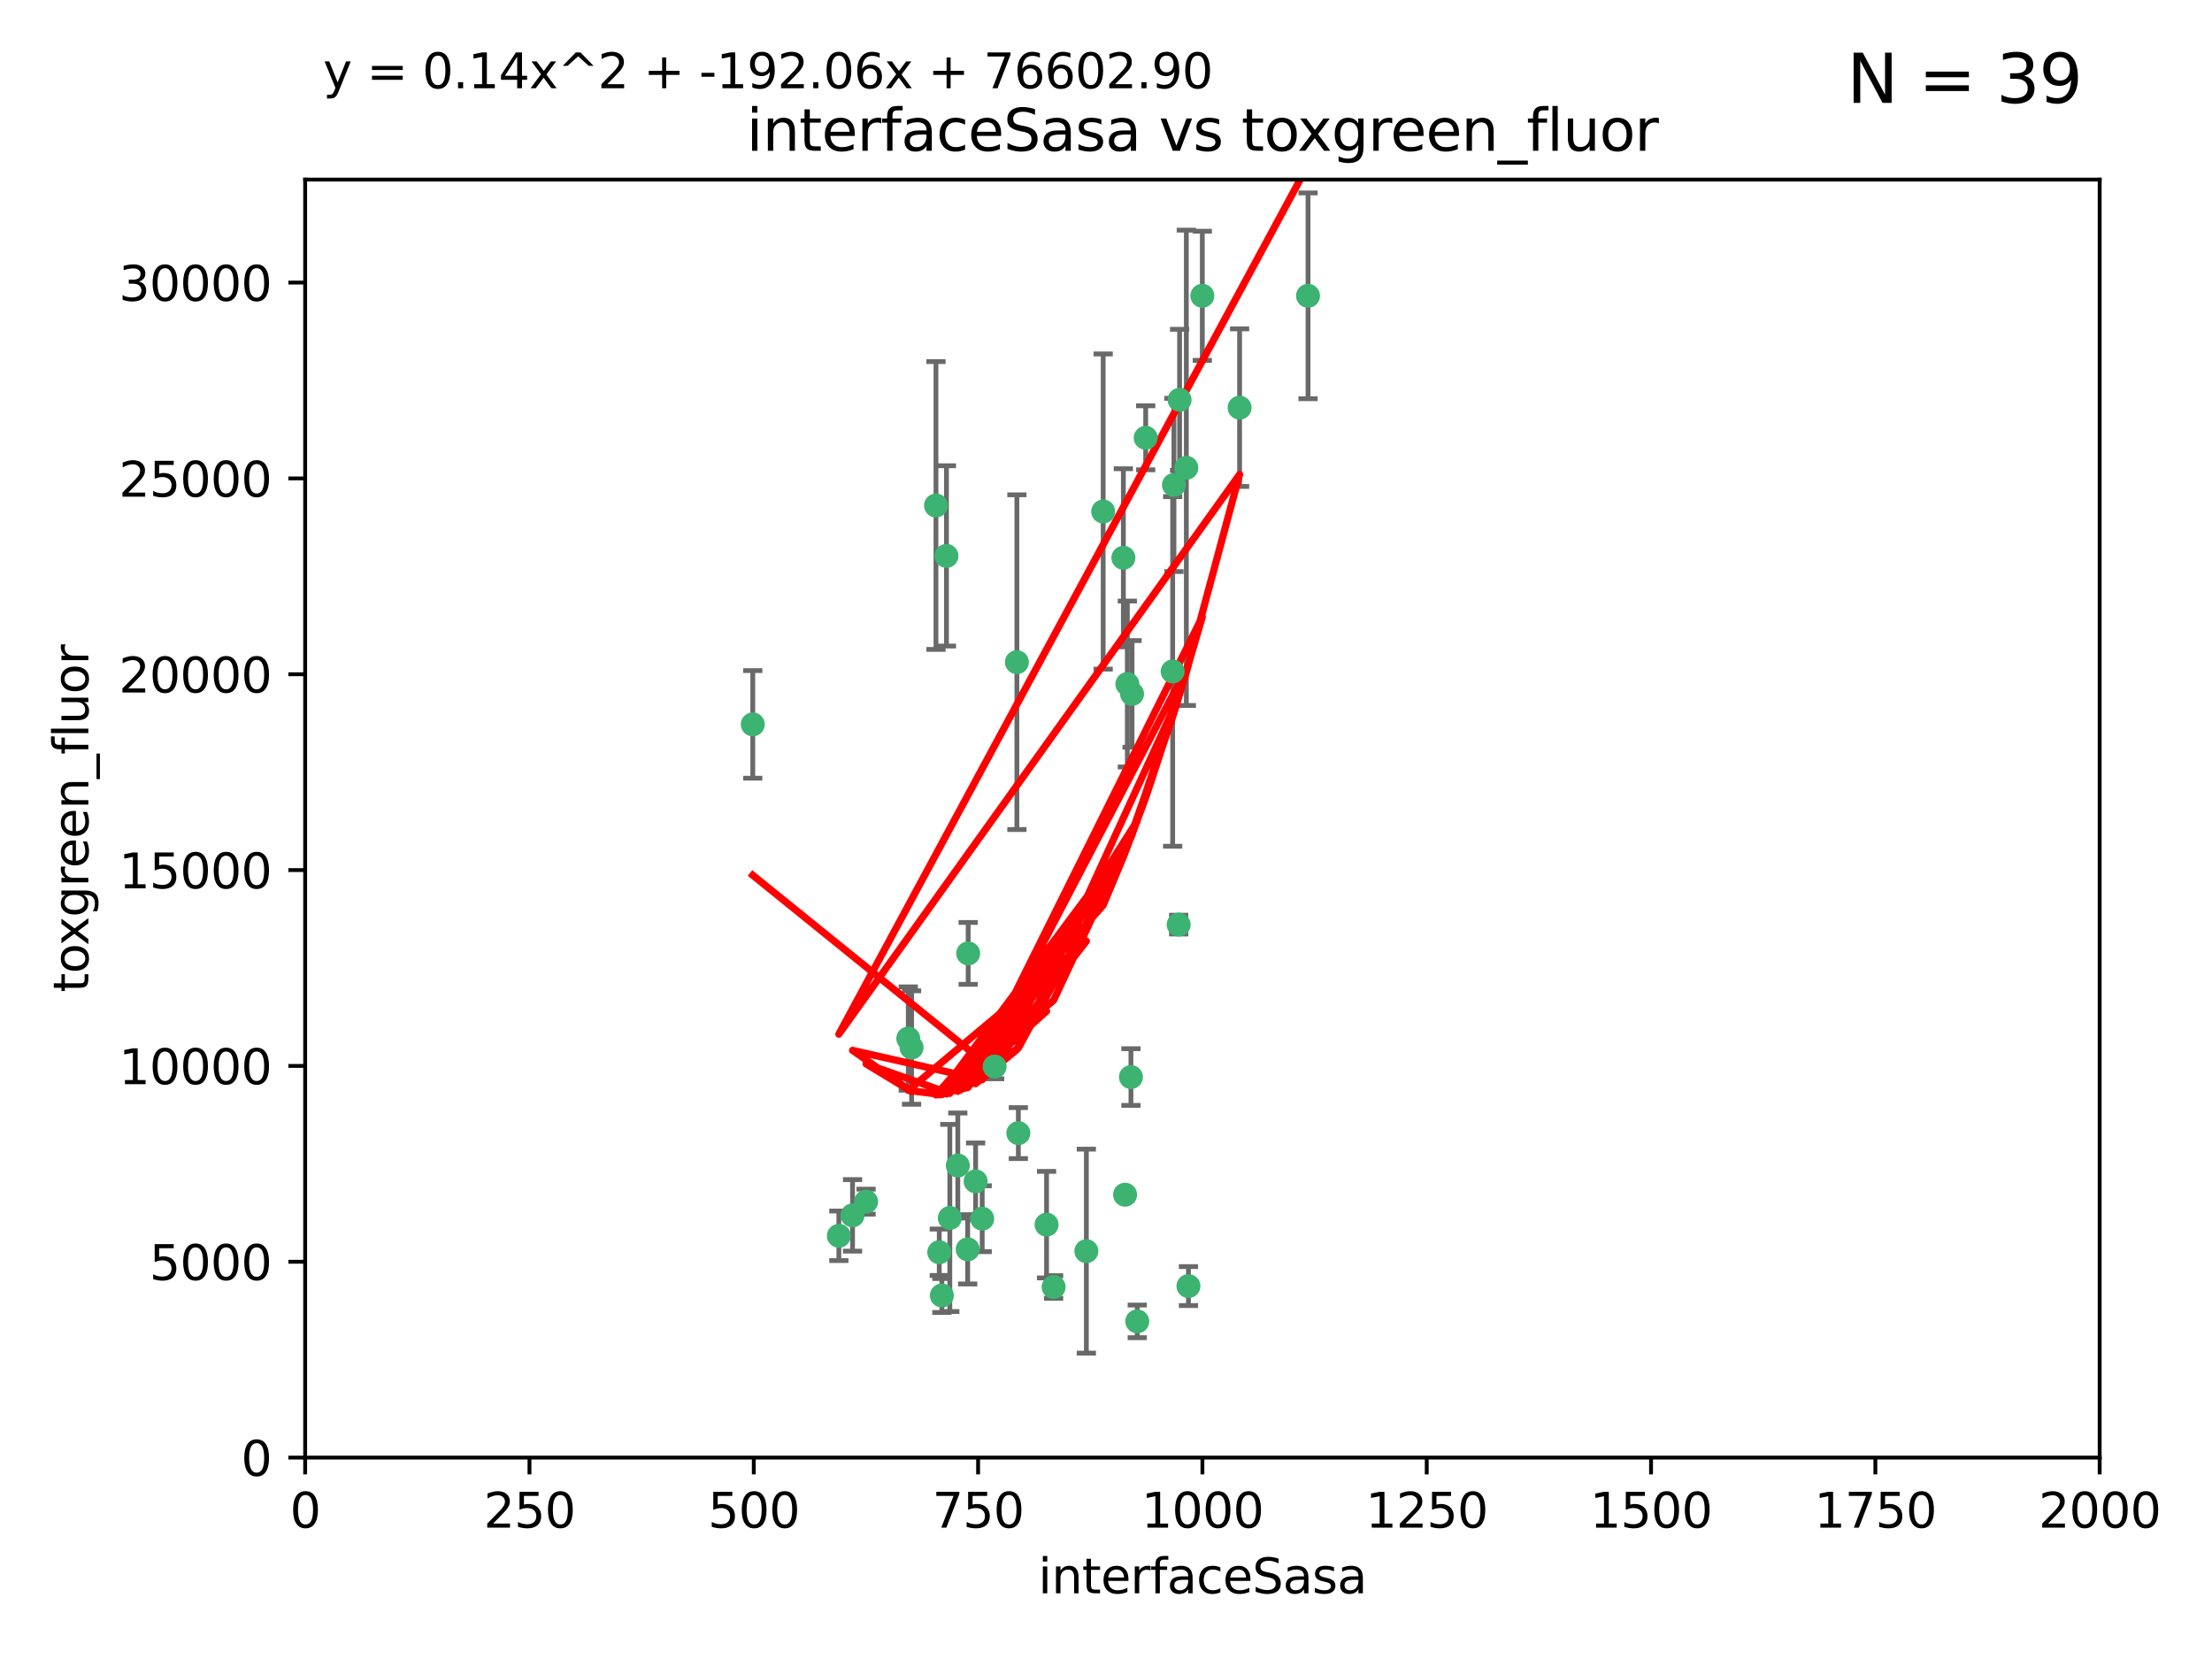<?xml version="1.0" encoding="utf-8" standalone="no"?>
<!DOCTYPE svg PUBLIC "-//W3C//DTD SVG 1.1//EN"
  "http://www.w3.org/Graphics/SVG/1.1/DTD/svg11.dtd">
<svg xmlns:xlink="http://www.w3.org/1999/xlink" width="460.8pt" height="345.6pt" viewBox="0 0 460.8 345.6" xmlns="http://www.w3.org/2000/svg" version="1.1">
 <defs>
  <style type="text/css">*{stroke-linejoin: round; stroke-linecap: butt}</style>
 </defs>
 <g id="figure_1">
  <g id="patch_1">
   <path d="M 0 345.6 
L 460.8 345.6 
L 460.8 0 
L 0 0 
z
" style="fill: #ffffff"/>
  </g>
  <g id="axes_1">
   <g id="patch_2">
    <path d="M 63.571 303.64 
L 437.4 303.64 
L 437.4 37.411 
L 63.571 37.411 
z
" style="fill: #ffffff"/>
   </g>
   <g id="PathCollection_1">
    <defs>
     <path id="m42e5f55ff2" d="M 0 1.118 
C 0.297 1.118 0.581 1 0.791 0.791 
C 1 0.581 1.118 0.297 1.118 0 
C 1.118 -0.297 1 -0.581 0.791 -0.791 
C 0.581 -1 0.297 -1.118 0 -1.118 
C -0.297 -1.118 -0.581 -1 -0.791 -0.791 
C -1 -0.581 -1.118 -0.297 -1.118 0 
C -1.118 0.297 -1 0.581 -0.791 0.791 
C -0.581 1 -0.297 1.118 0 1.118 
z
" style="stroke: #3cb371"/>
    </defs>
    <g clip-path="url(#p2ffa30cdbe)">
     <use xlink:href="#m42e5f55ff2" x="272.484" y="61.623" style="fill: #3cb371; stroke: #3cb371"/>
     <use xlink:href="#m42e5f55ff2" x="174.75" y="257.44" style="fill: #3cb371; stroke: #3cb371"/>
     <use xlink:href="#m42e5f55ff2" x="258.229" y="84.925" style="fill: #3cb371; stroke: #3cb371"/>
     <use xlink:href="#m42e5f55ff2" x="247.136" y="97.451" style="fill: #3cb371; stroke: #3cb371"/>
     <use xlink:href="#m42e5f55ff2" x="244.553" y="101.022" style="fill: #3cb371; stroke: #3cb371"/>
     <use xlink:href="#m42e5f55ff2" x="234.02" y="116.196" style="fill: #3cb371; stroke: #3cb371"/>
     <use xlink:href="#m42e5f55ff2" x="238.669" y="91.198" style="fill: #3cb371; stroke: #3cb371"/>
     <use xlink:href="#m42e5f55ff2" x="245.731" y="83.293" style="fill: #3cb371; stroke: #3cb371"/>
     <use xlink:href="#m42e5f55ff2" x="250.465" y="61.614" style="fill: #3cb371; stroke: #3cb371"/>
     <use xlink:href="#m42e5f55ff2" x="201.688" y="198.611" style="fill: #3cb371; stroke: #3cb371"/>
     <use xlink:href="#m42e5f55ff2" x="194.981" y="105.307" style="fill: #3cb371; stroke: #3cb371"/>
     <use xlink:href="#m42e5f55ff2" x="229.813" y="106.557" style="fill: #3cb371; stroke: #3cb371"/>
     <use xlink:href="#m42e5f55ff2" x="234.375" y="248.881" style="fill: #3cb371; stroke: #3cb371"/>
     <use xlink:href="#m42e5f55ff2" x="212.14" y="236.048" style="fill: #3cb371; stroke: #3cb371"/>
     <use xlink:href="#m42e5f55ff2" x="195.666" y="260.866" style="fill: #3cb371; stroke: #3cb371"/>
     <use xlink:href="#m42e5f55ff2" x="235.596" y="224.369" style="fill: #3cb371; stroke: #3cb371"/>
     <use xlink:href="#m42e5f55ff2" x="247.573" y="267.914" style="fill: #3cb371; stroke: #3cb371"/>
     <use xlink:href="#m42e5f55ff2" x="201.587" y="260.26" style="fill: #3cb371; stroke: #3cb371"/>
     <use xlink:href="#m42e5f55ff2" x="236.912" y="275.268" style="fill: #3cb371; stroke: #3cb371"/>
     <use xlink:href="#m42e5f55ff2" x="219.488" y="268.108" style="fill: #3cb371; stroke: #3cb371"/>
     <use xlink:href="#m42e5f55ff2" x="196.206" y="269.875" style="fill: #3cb371; stroke: #3cb371"/>
     <use xlink:href="#m42e5f55ff2" x="189.211" y="216.348" style="fill: #3cb371; stroke: #3cb371"/>
     <use xlink:href="#m42e5f55ff2" x="226.308" y="260.64" style="fill: #3cb371; stroke: #3cb371"/>
     <use xlink:href="#m42e5f55ff2" x="203.241" y="246.096" style="fill: #3cb371; stroke: #3cb371"/>
     <use xlink:href="#m42e5f55ff2" x="211.835" y="137.942" style="fill: #3cb371; stroke: #3cb371"/>
     <use xlink:href="#m42e5f55ff2" x="245.536" y="192.617" style="fill: #3cb371; stroke: #3cb371"/>
     <use xlink:href="#m42e5f55ff2" x="244.288" y="139.875" style="fill: #3cb371; stroke: #3cb371"/>
     <use xlink:href="#m42e5f55ff2" x="235.826" y="144.554" style="fill: #3cb371; stroke: #3cb371"/>
     <use xlink:href="#m42e5f55ff2" x="204.611" y="253.881" style="fill: #3cb371; stroke: #3cb371"/>
     <use xlink:href="#m42e5f55ff2" x="177.602" y="253.182" style="fill: #3cb371; stroke: #3cb371"/>
     <use xlink:href="#m42e5f55ff2" x="189.899" y="218.219" style="fill: #3cb371; stroke: #3cb371"/>
     <use xlink:href="#m42e5f55ff2" x="180.421" y="250.326" style="fill: #3cb371; stroke: #3cb371"/>
     <use xlink:href="#m42e5f55ff2" x="197.864" y="253.723" style="fill: #3cb371; stroke: #3cb371"/>
     <use xlink:href="#m42e5f55ff2" x="234.846" y="142.491" style="fill: #3cb371; stroke: #3cb371"/>
     <use xlink:href="#m42e5f55ff2" x="197.163" y="115.804" style="fill: #3cb371; stroke: #3cb371"/>
     <use xlink:href="#m42e5f55ff2" x="218.019" y="255.117" style="fill: #3cb371; stroke: #3cb371"/>
     <use xlink:href="#m42e5f55ff2" x="199.529" y="242.802" style="fill: #3cb371; stroke: #3cb371"/>
     <use xlink:href="#m42e5f55ff2" x="207.202" y="222.186" style="fill: #3cb371; stroke: #3cb371"/>
     <use xlink:href="#m42e5f55ff2" x="156.817" y="150.901" style="fill: #3cb371; stroke: #3cb371"/>
    </g>
   </g>
   <g id="matplotlib.axis_1">
    <g id="xtick_1">
     <g id="line2d_1">
      <defs>
       <path id="maa4f2821e2" d="M 0 0 
L 0 3.5 
" style="stroke: #000000; stroke-width: 0.8"/>
      </defs>
      <g>
       <use xlink:href="#maa4f2821e2" x="63.571" y="303.64" style="stroke: #000000; stroke-width: 0.8"/>
      </g>
     </g>
     <g id="text_1">
      <!-- 0 -->
      <g transform="translate(60.39 318.238)scale(0.1 -0.1)">
       <defs>
        <path id="DejaVuSans-30" d="M 2034 4250 
Q 1547 4250 1301 3770 
Q 1056 3291 1056 2328 
Q 1056 1369 1301 889 
Q 1547 409 2034 409 
Q 2525 409 2770 889 
Q 3016 1369 3016 2328 
Q 3016 3291 2770 3770 
Q 2525 4250 2034 4250 
z
M 2034 4750 
Q 2819 4750 3233 4129 
Q 3647 3509 3647 2328 
Q 3647 1150 3233 529 
Q 2819 -91 2034 -91 
Q 1250 -91 836 529 
Q 422 1150 422 2328 
Q 422 3509 836 4129 
Q 1250 4750 2034 4750 
z
" transform="scale(0.016)"/>
       </defs>
       <use xlink:href="#DejaVuSans-30"/>
      </g>
     </g>
    </g>
    <g id="xtick_2">
     <g id="line2d_2">
      <g>
       <use xlink:href="#maa4f2821e2" x="110.3" y="303.64" style="stroke: #000000; stroke-width: 0.8"/>
      </g>
     </g>
     <g id="text_2">
      <!-- 250 -->
      <g transform="translate(100.756 318.238)scale(0.1 -0.1)">
       <defs>
        <path id="DejaVuSans-32" d="M 1228 531 
L 3431 531 
L 3431 0 
L 469 0 
L 469 531 
Q 828 903 1448 1529 
Q 2069 2156 2228 2338 
Q 2531 2678 2651 2914 
Q 2772 3150 2772 3378 
Q 2772 3750 2511 3984 
Q 2250 4219 1831 4219 
Q 1534 4219 1204 4116 
Q 875 4013 500 3803 
L 500 4441 
Q 881 4594 1212 4672 
Q 1544 4750 1819 4750 
Q 2544 4750 2975 4387 
Q 3406 4025 3406 3419 
Q 3406 3131 3298 2873 
Q 3191 2616 2906 2266 
Q 2828 2175 2409 1742 
Q 1991 1309 1228 531 
z
" transform="scale(0.016)"/>
        <path id="DejaVuSans-35" d="M 691 4666 
L 3169 4666 
L 3169 4134 
L 1269 4134 
L 1269 2991 
Q 1406 3038 1543 3061 
Q 1681 3084 1819 3084 
Q 2600 3084 3056 2656 
Q 3513 2228 3513 1497 
Q 3513 744 3044 326 
Q 2575 -91 1722 -91 
Q 1428 -91 1123 -41 
Q 819 9 494 109 
L 494 744 
Q 775 591 1075 516 
Q 1375 441 1709 441 
Q 2250 441 2565 725 
Q 2881 1009 2881 1497 
Q 2881 1984 2565 2268 
Q 2250 2553 1709 2553 
Q 1456 2553 1204 2497 
Q 953 2441 691 2322 
L 691 4666 
z
" transform="scale(0.016)"/>
       </defs>
       <use xlink:href="#DejaVuSans-32"/>
       <use xlink:href="#DejaVuSans-35" x="63.623"/>
       <use xlink:href="#DejaVuSans-30" x="127.246"/>
      </g>
     </g>
    </g>
    <g id="xtick_3">
     <g id="line2d_3">
      <g>
       <use xlink:href="#maa4f2821e2" x="157.028" y="303.64" style="stroke: #000000; stroke-width: 0.8"/>
      </g>
     </g>
     <g id="text_3">
      <!-- 500 -->
      <g transform="translate(147.485 318.238)scale(0.1 -0.1)">
       <use xlink:href="#DejaVuSans-35"/>
       <use xlink:href="#DejaVuSans-30" x="63.623"/>
       <use xlink:href="#DejaVuSans-30" x="127.246"/>
      </g>
     </g>
    </g>
    <g id="xtick_4">
     <g id="line2d_4">
      <g>
       <use xlink:href="#maa4f2821e2" x="203.757" y="303.64" style="stroke: #000000; stroke-width: 0.8"/>
      </g>
     </g>
     <g id="text_4">
      <!-- 750 -->
      <g transform="translate(194.213 318.238)scale(0.1 -0.1)">
       <defs>
        <path id="DejaVuSans-37" d="M 525 4666 
L 3525 4666 
L 3525 4397 
L 1831 0 
L 1172 0 
L 2766 4134 
L 525 4134 
L 525 4666 
z
" transform="scale(0.016)"/>
       </defs>
       <use xlink:href="#DejaVuSans-37"/>
       <use xlink:href="#DejaVuSans-35" x="63.623"/>
       <use xlink:href="#DejaVuSans-30" x="127.246"/>
      </g>
     </g>
    </g>
    <g id="xtick_5">
     <g id="line2d_5">
      <g>
       <use xlink:href="#maa4f2821e2" x="250.486" y="303.64" style="stroke: #000000; stroke-width: 0.8"/>
      </g>
     </g>
     <g id="text_5">
      <!-- 1000 -->
      <g transform="translate(237.761 318.238)scale(0.1 -0.1)">
       <defs>
        <path id="DejaVuSans-31" d="M 794 531 
L 1825 531 
L 1825 4091 
L 703 3866 
L 703 4441 
L 1819 4666 
L 2450 4666 
L 2450 531 
L 3481 531 
L 3481 0 
L 794 0 
L 794 531 
z
" transform="scale(0.016)"/>
       </defs>
       <use xlink:href="#DejaVuSans-31"/>
       <use xlink:href="#DejaVuSans-30" x="63.623"/>
       <use xlink:href="#DejaVuSans-30" x="127.246"/>
       <use xlink:href="#DejaVuSans-30" x="190.869"/>
      </g>
     </g>
    </g>
    <g id="xtick_6">
     <g id="line2d_6">
      <g>
       <use xlink:href="#maa4f2821e2" x="297.214" y="303.64" style="stroke: #000000; stroke-width: 0.8"/>
      </g>
     </g>
     <g id="text_6">
      <!-- 1250 -->
      <g transform="translate(284.489 318.238)scale(0.1 -0.1)">
       <use xlink:href="#DejaVuSans-31"/>
       <use xlink:href="#DejaVuSans-32" x="63.623"/>
       <use xlink:href="#DejaVuSans-35" x="127.246"/>
       <use xlink:href="#DejaVuSans-30" x="190.869"/>
      </g>
     </g>
    </g>
    <g id="xtick_7">
     <g id="line2d_7">
      <g>
       <use xlink:href="#maa4f2821e2" x="343.943" y="303.64" style="stroke: #000000; stroke-width: 0.8"/>
      </g>
     </g>
     <g id="text_7">
      <!-- 1500 -->
      <g transform="translate(331.218 318.238)scale(0.1 -0.1)">
       <use xlink:href="#DejaVuSans-31"/>
       <use xlink:href="#DejaVuSans-35" x="63.623"/>
       <use xlink:href="#DejaVuSans-30" x="127.246"/>
       <use xlink:href="#DejaVuSans-30" x="190.869"/>
      </g>
     </g>
    </g>
    <g id="xtick_8">
     <g id="line2d_8">
      <g>
       <use xlink:href="#maa4f2821e2" x="390.671" y="303.64" style="stroke: #000000; stroke-width: 0.8"/>
      </g>
     </g>
     <g id="text_8">
      <!-- 1750 -->
      <g transform="translate(377.946 318.238)scale(0.1 -0.1)">
       <use xlink:href="#DejaVuSans-31"/>
       <use xlink:href="#DejaVuSans-37" x="63.623"/>
       <use xlink:href="#DejaVuSans-35" x="127.246"/>
       <use xlink:href="#DejaVuSans-30" x="190.869"/>
      </g>
     </g>
    </g>
    <g id="xtick_9">
     <g id="line2d_9">
      <g>
       <use xlink:href="#maa4f2821e2" x="437.4" y="303.64" style="stroke: #000000; stroke-width: 0.8"/>
      </g>
     </g>
     <g id="text_9">
      <!-- 2000 -->
      <g transform="translate(424.675 318.238)scale(0.1 -0.1)">
       <use xlink:href="#DejaVuSans-32"/>
       <use xlink:href="#DejaVuSans-30" x="63.623"/>
       <use xlink:href="#DejaVuSans-30" x="127.246"/>
       <use xlink:href="#DejaVuSans-30" x="190.869"/>
      </g>
     </g>
    </g>
    <g id="text_10">
     <!-- interfaceSasa -->
     <g transform="translate(216.279 331.917)scale(0.1 -0.1)">
      <defs>
       <path id="DejaVuSans-69" d="M 603 3500 
L 1178 3500 
L 1178 0 
L 603 0 
L 603 3500 
z
M 603 4863 
L 1178 4863 
L 1178 4134 
L 603 4134 
L 603 4863 
z
" transform="scale(0.016)"/>
       <path id="DejaVuSans-6e" d="M 3513 2113 
L 3513 0 
L 2938 0 
L 2938 2094 
Q 2938 2591 2744 2837 
Q 2550 3084 2163 3084 
Q 1697 3084 1428 2787 
Q 1159 2491 1159 1978 
L 1159 0 
L 581 0 
L 581 3500 
L 1159 3500 
L 1159 2956 
Q 1366 3272 1645 3428 
Q 1925 3584 2291 3584 
Q 2894 3584 3203 3211 
Q 3513 2838 3513 2113 
z
" transform="scale(0.016)"/>
       <path id="DejaVuSans-74" d="M 1172 4494 
L 1172 3500 
L 2356 3500 
L 2356 3053 
L 1172 3053 
L 1172 1153 
Q 1172 725 1289 603 
Q 1406 481 1766 481 
L 2356 481 
L 2356 0 
L 1766 0 
Q 1100 0 847 248 
Q 594 497 594 1153 
L 594 3053 
L 172 3053 
L 172 3500 
L 594 3500 
L 594 4494 
L 1172 4494 
z
" transform="scale(0.016)"/>
       <path id="DejaVuSans-65" d="M 3597 1894 
L 3597 1613 
L 953 1613 
Q 991 1019 1311 708 
Q 1631 397 2203 397 
Q 2534 397 2845 478 
Q 3156 559 3463 722 
L 3463 178 
Q 3153 47 2828 -22 
Q 2503 -91 2169 -91 
Q 1331 -91 842 396 
Q 353 884 353 1716 
Q 353 2575 817 3079 
Q 1281 3584 2069 3584 
Q 2775 3584 3186 3129 
Q 3597 2675 3597 1894 
z
M 3022 2063 
Q 3016 2534 2758 2815 
Q 2500 3097 2075 3097 
Q 1594 3097 1305 2825 
Q 1016 2553 972 2059 
L 3022 2063 
z
" transform="scale(0.016)"/>
       <path id="DejaVuSans-72" d="M 2631 2963 
Q 2534 3019 2420 3045 
Q 2306 3072 2169 3072 
Q 1681 3072 1420 2755 
Q 1159 2438 1159 1844 
L 1159 0 
L 581 0 
L 581 3500 
L 1159 3500 
L 1159 2956 
Q 1341 3275 1631 3429 
Q 1922 3584 2338 3584 
Q 2397 3584 2469 3576 
Q 2541 3569 2628 3553 
L 2631 2963 
z
" transform="scale(0.016)"/>
       <path id="DejaVuSans-66" d="M 2375 4863 
L 2375 4384 
L 1825 4384 
Q 1516 4384 1395 4259 
Q 1275 4134 1275 3809 
L 1275 3500 
L 2222 3500 
L 2222 3053 
L 1275 3053 
L 1275 0 
L 697 0 
L 697 3053 
L 147 3053 
L 147 3500 
L 697 3500 
L 697 3744 
Q 697 4328 969 4595 
Q 1241 4863 1831 4863 
L 2375 4863 
z
" transform="scale(0.016)"/>
       <path id="DejaVuSans-61" d="M 2194 1759 
Q 1497 1759 1228 1600 
Q 959 1441 959 1056 
Q 959 750 1161 570 
Q 1363 391 1709 391 
Q 2188 391 2477 730 
Q 2766 1069 2766 1631 
L 2766 1759 
L 2194 1759 
z
M 3341 1997 
L 3341 0 
L 2766 0 
L 2766 531 
Q 2569 213 2275 61 
Q 1981 -91 1556 -91 
Q 1019 -91 701 211 
Q 384 513 384 1019 
Q 384 1609 779 1909 
Q 1175 2209 1959 2209 
L 2766 2209 
L 2766 2266 
Q 2766 2663 2505 2880 
Q 2244 3097 1772 3097 
Q 1472 3097 1187 3025 
Q 903 2953 641 2809 
L 641 3341 
Q 956 3463 1253 3523 
Q 1550 3584 1831 3584 
Q 2591 3584 2966 3190 
Q 3341 2797 3341 1997 
z
" transform="scale(0.016)"/>
       <path id="DejaVuSans-63" d="M 3122 3366 
L 3122 2828 
Q 2878 2963 2633 3030 
Q 2388 3097 2138 3097 
Q 1578 3097 1268 2742 
Q 959 2388 959 1747 
Q 959 1106 1268 751 
Q 1578 397 2138 397 
Q 2388 397 2633 464 
Q 2878 531 3122 666 
L 3122 134 
Q 2881 22 2623 -34 
Q 2366 -91 2075 -91 
Q 1284 -91 818 406 
Q 353 903 353 1747 
Q 353 2603 823 3093 
Q 1294 3584 2113 3584 
Q 2378 3584 2631 3529 
Q 2884 3475 3122 3366 
z
" transform="scale(0.016)"/>
       <path id="DejaVuSans-53" d="M 3425 4513 
L 3425 3897 
Q 3066 4069 2747 4153 
Q 2428 4238 2131 4238 
Q 1616 4238 1336 4038 
Q 1056 3838 1056 3469 
Q 1056 3159 1242 3001 
Q 1428 2844 1947 2747 
L 2328 2669 
Q 3034 2534 3370 2195 
Q 3706 1856 3706 1288 
Q 3706 609 3251 259 
Q 2797 -91 1919 -91 
Q 1588 -91 1214 -16 
Q 841 59 441 206 
L 441 856 
Q 825 641 1194 531 
Q 1563 422 1919 422 
Q 2459 422 2753 634 
Q 3047 847 3047 1241 
Q 3047 1584 2836 1778 
Q 2625 1972 2144 2069 
L 1759 2144 
Q 1053 2284 737 2584 
Q 422 2884 422 3419 
Q 422 4038 858 4394 
Q 1294 4750 2059 4750 
Q 2388 4750 2728 4690 
Q 3069 4631 3425 4513 
z
" transform="scale(0.016)"/>
       <path id="DejaVuSans-73" d="M 2834 3397 
L 2834 2853 
Q 2591 2978 2328 3040 
Q 2066 3103 1784 3103 
Q 1356 3103 1142 2972 
Q 928 2841 928 2578 
Q 928 2378 1081 2264 
Q 1234 2150 1697 2047 
L 1894 2003 
Q 2506 1872 2764 1633 
Q 3022 1394 3022 966 
Q 3022 478 2636 193 
Q 2250 -91 1575 -91 
Q 1294 -91 989 -36 
Q 684 19 347 128 
L 347 722 
Q 666 556 975 473 
Q 1284 391 1588 391 
Q 1994 391 2212 530 
Q 2431 669 2431 922 
Q 2431 1156 2273 1281 
Q 2116 1406 1581 1522 
L 1381 1569 
Q 847 1681 609 1914 
Q 372 2147 372 2553 
Q 372 3047 722 3315 
Q 1072 3584 1716 3584 
Q 2034 3584 2315 3537 
Q 2597 3491 2834 3397 
z
" transform="scale(0.016)"/>
      </defs>
      <use xlink:href="#DejaVuSans-69"/>
      <use xlink:href="#DejaVuSans-6e" x="27.783"/>
      <use xlink:href="#DejaVuSans-74" x="91.162"/>
      <use xlink:href="#DejaVuSans-65" x="130.371"/>
      <use xlink:href="#DejaVuSans-72" x="191.895"/>
      <use xlink:href="#DejaVuSans-66" x="233.008"/>
      <use xlink:href="#DejaVuSans-61" x="268.213"/>
      <use xlink:href="#DejaVuSans-63" x="329.492"/>
      <use xlink:href="#DejaVuSans-65" x="384.473"/>
      <use xlink:href="#DejaVuSans-53" x="445.996"/>
      <use xlink:href="#DejaVuSans-61" x="509.473"/>
      <use xlink:href="#DejaVuSans-73" x="570.752"/>
      <use xlink:href="#DejaVuSans-61" x="622.852"/>
     </g>
    </g>
   </g>
   <g id="matplotlib.axis_2">
    <g id="ytick_1">
     <g id="line2d_10">
      <defs>
       <path id="mf029b119b7" d="M 0 0 
L -3.5 0 
" style="stroke: #000000; stroke-width: 0.8"/>
      </defs>
      <g>
       <use xlink:href="#mf029b119b7" x="63.571" y="303.64" style="stroke: #000000; stroke-width: 0.8"/>
      </g>
     </g>
     <g id="text_11">
      <!-- 0 -->
      <g transform="translate(50.209 307.439)scale(0.1 -0.1)">
       <use xlink:href="#DejaVuSans-30"/>
      </g>
     </g>
    </g>
    <g id="ytick_2">
     <g id="line2d_11">
      <g>
       <use xlink:href="#mf029b119b7" x="63.571" y="262.845" style="stroke: #000000; stroke-width: 0.8"/>
      </g>
     </g>
     <g id="text_12">
      <!-- 5000 -->
      <g transform="translate(31.121 266.644)scale(0.1 -0.1)">
       <use xlink:href="#DejaVuSans-35"/>
       <use xlink:href="#DejaVuSans-30" x="63.623"/>
       <use xlink:href="#DejaVuSans-30" x="127.246"/>
       <use xlink:href="#DejaVuSans-30" x="190.869"/>
      </g>
     </g>
    </g>
    <g id="ytick_3">
     <g id="line2d_12">
      <g>
       <use xlink:href="#mf029b119b7" x="63.571" y="222.05" style="stroke: #000000; stroke-width: 0.8"/>
      </g>
     </g>
     <g id="text_13">
      <!-- 10000 -->
      <g transform="translate(24.759 225.849)scale(0.1 -0.1)">
       <use xlink:href="#DejaVuSans-31"/>
       <use xlink:href="#DejaVuSans-30" x="63.623"/>
       <use xlink:href="#DejaVuSans-30" x="127.246"/>
       <use xlink:href="#DejaVuSans-30" x="190.869"/>
       <use xlink:href="#DejaVuSans-30" x="254.492"/>
      </g>
     </g>
    </g>
    <g id="ytick_4">
     <g id="line2d_13">
      <g>
       <use xlink:href="#mf029b119b7" x="63.571" y="181.255" style="stroke: #000000; stroke-width: 0.8"/>
      </g>
     </g>
     <g id="text_14">
      <!-- 15000 -->
      <g transform="translate(24.759 185.054)scale(0.1 -0.1)">
       <use xlink:href="#DejaVuSans-31"/>
       <use xlink:href="#DejaVuSans-35" x="63.623"/>
       <use xlink:href="#DejaVuSans-30" x="127.246"/>
       <use xlink:href="#DejaVuSans-30" x="190.869"/>
       <use xlink:href="#DejaVuSans-30" x="254.492"/>
      </g>
     </g>
    </g>
    <g id="ytick_5">
     <g id="line2d_14">
      <g>
       <use xlink:href="#mf029b119b7" x="63.571" y="140.459" style="stroke: #000000; stroke-width: 0.8"/>
      </g>
     </g>
     <g id="text_15">
      <!-- 20000 -->
      <g transform="translate(24.759 144.259)scale(0.1 -0.1)">
       <use xlink:href="#DejaVuSans-32"/>
       <use xlink:href="#DejaVuSans-30" x="63.623"/>
       <use xlink:href="#DejaVuSans-30" x="127.246"/>
       <use xlink:href="#DejaVuSans-30" x="190.869"/>
       <use xlink:href="#DejaVuSans-30" x="254.492"/>
      </g>
     </g>
    </g>
    <g id="ytick_6">
     <g id="line2d_15">
      <g>
       <use xlink:href="#mf029b119b7" x="63.571" y="99.664" style="stroke: #000000; stroke-width: 0.8"/>
      </g>
     </g>
     <g id="text_16">
      <!-- 25000 -->
      <g transform="translate(24.759 103.464)scale(0.1 -0.1)">
       <use xlink:href="#DejaVuSans-32"/>
       <use xlink:href="#DejaVuSans-35" x="63.623"/>
       <use xlink:href="#DejaVuSans-30" x="127.246"/>
       <use xlink:href="#DejaVuSans-30" x="190.869"/>
       <use xlink:href="#DejaVuSans-30" x="254.492"/>
      </g>
     </g>
    </g>
    <g id="ytick_7">
     <g id="line2d_16">
      <g>
       <use xlink:href="#mf029b119b7" x="63.571" y="58.869" style="stroke: #000000; stroke-width: 0.8"/>
      </g>
     </g>
     <g id="text_17">
      <!-- 30000 -->
      <g transform="translate(24.759 62.668)scale(0.1 -0.1)">
       <defs>
        <path id="DejaVuSans-33" d="M 2597 2516 
Q 3050 2419 3304 2112 
Q 3559 1806 3559 1356 
Q 3559 666 3084 287 
Q 2609 -91 1734 -91 
Q 1441 -91 1130 -33 
Q 819 25 488 141 
L 488 750 
Q 750 597 1062 519 
Q 1375 441 1716 441 
Q 2309 441 2620 675 
Q 2931 909 2931 1356 
Q 2931 1769 2642 2001 
Q 2353 2234 1838 2234 
L 1294 2234 
L 1294 2753 
L 1863 2753 
Q 2328 2753 2575 2939 
Q 2822 3125 2822 3475 
Q 2822 3834 2567 4026 
Q 2313 4219 1838 4219 
Q 1578 4219 1281 4162 
Q 984 4106 628 3988 
L 628 4550 
Q 988 4650 1302 4700 
Q 1616 4750 1894 4750 
Q 2613 4750 3031 4423 
Q 3450 4097 3450 3541 
Q 3450 3153 3228 2886 
Q 3006 2619 2597 2516 
z
" transform="scale(0.016)"/>
       </defs>
       <use xlink:href="#DejaVuSans-33"/>
       <use xlink:href="#DejaVuSans-30" x="63.623"/>
       <use xlink:href="#DejaVuSans-30" x="127.246"/>
       <use xlink:href="#DejaVuSans-30" x="190.869"/>
       <use xlink:href="#DejaVuSans-30" x="254.492"/>
      </g>
     </g>
    </g>
    <g id="text_18">
     <!-- toxgreen_fluor -->
     <g transform="translate(18.401 206.72)rotate(-90)scale(0.1 -0.1)">
      <defs>
       <path id="DejaVuSans-6f" d="M 1959 3097 
Q 1497 3097 1228 2736 
Q 959 2375 959 1747 
Q 959 1119 1226 758 
Q 1494 397 1959 397 
Q 2419 397 2687 759 
Q 2956 1122 2956 1747 
Q 2956 2369 2687 2733 
Q 2419 3097 1959 3097 
z
M 1959 3584 
Q 2709 3584 3137 3096 
Q 3566 2609 3566 1747 
Q 3566 888 3137 398 
Q 2709 -91 1959 -91 
Q 1206 -91 779 398 
Q 353 888 353 1747 
Q 353 2609 779 3096 
Q 1206 3584 1959 3584 
z
" transform="scale(0.016)"/>
       <path id="DejaVuSans-78" d="M 3513 3500 
L 2247 1797 
L 3578 0 
L 2900 0 
L 1881 1375 
L 863 0 
L 184 0 
L 1544 1831 
L 300 3500 
L 978 3500 
L 1906 2253 
L 2834 3500 
L 3513 3500 
z
" transform="scale(0.016)"/>
       <path id="DejaVuSans-67" d="M 2906 1791 
Q 2906 2416 2648 2759 
Q 2391 3103 1925 3103 
Q 1463 3103 1205 2759 
Q 947 2416 947 1791 
Q 947 1169 1205 825 
Q 1463 481 1925 481 
Q 2391 481 2648 825 
Q 2906 1169 2906 1791 
z
M 3481 434 
Q 3481 -459 3084 -895 
Q 2688 -1331 1869 -1331 
Q 1566 -1331 1297 -1286 
Q 1028 -1241 775 -1147 
L 775 -588 
Q 1028 -725 1275 -790 
Q 1522 -856 1778 -856 
Q 2344 -856 2625 -561 
Q 2906 -266 2906 331 
L 2906 616 
Q 2728 306 2450 153 
Q 2172 0 1784 0 
Q 1141 0 747 490 
Q 353 981 353 1791 
Q 353 2603 747 3093 
Q 1141 3584 1784 3584 
Q 2172 3584 2450 3431 
Q 2728 3278 2906 2969 
L 2906 3500 
L 3481 3500 
L 3481 434 
z
" transform="scale(0.016)"/>
       <path id="DejaVuSans-5f" d="M 3263 -1063 
L 3263 -1509 
L -63 -1509 
L -63 -1063 
L 3263 -1063 
z
" transform="scale(0.016)"/>
       <path id="DejaVuSans-6c" d="M 603 4863 
L 1178 4863 
L 1178 0 
L 603 0 
L 603 4863 
z
" transform="scale(0.016)"/>
       <path id="DejaVuSans-75" d="M 544 1381 
L 544 3500 
L 1119 3500 
L 1119 1403 
Q 1119 906 1312 657 
Q 1506 409 1894 409 
Q 2359 409 2629 706 
Q 2900 1003 2900 1516 
L 2900 3500 
L 3475 3500 
L 3475 0 
L 2900 0 
L 2900 538 
Q 2691 219 2414 64 
Q 2138 -91 1772 -91 
Q 1169 -91 856 284 
Q 544 659 544 1381 
z
M 1991 3584 
L 1991 3584 
z
" transform="scale(0.016)"/>
      </defs>
      <use xlink:href="#DejaVuSans-74"/>
      <use xlink:href="#DejaVuSans-6f" x="39.209"/>
      <use xlink:href="#DejaVuSans-78" x="97.266"/>
      <use xlink:href="#DejaVuSans-67" x="156.445"/>
      <use xlink:href="#DejaVuSans-72" x="219.922"/>
      <use xlink:href="#DejaVuSans-65" x="258.785"/>
      <use xlink:href="#DejaVuSans-65" x="320.309"/>
      <use xlink:href="#DejaVuSans-6e" x="381.832"/>
      <use xlink:href="#DejaVuSans-5f" x="445.211"/>
      <use xlink:href="#DejaVuSans-66" x="495.211"/>
      <use xlink:href="#DejaVuSans-6c" x="530.416"/>
      <use xlink:href="#DejaVuSans-75" x="558.199"/>
      <use xlink:href="#DejaVuSans-6f" x="621.578"/>
      <use xlink:href="#DejaVuSans-72" x="682.76"/>
     </g>
    </g>
   </g>
   <g id="LineCollection_1">
    <path d="M 272.484 83.058 
L 272.484 40.187 
" clip-path="url(#p2ffa30cdbe)" style="fill: none; stroke: #696969"/>
    <path d="M 174.75 262.6 
L 174.75 252.279 
" clip-path="url(#p2ffa30cdbe)" style="fill: none; stroke: #696969"/>
    <path d="M 258.229 101.336 
L 258.229 68.515 
" clip-path="url(#p2ffa30cdbe)" style="fill: none; stroke: #696969"/>
    <path d="M 247.136 146.963 
L 247.136 47.939 
" clip-path="url(#p2ffa30cdbe)" style="fill: none; stroke: #696969"/>
    <path d="M 244.553 119.066 
L 244.553 82.979 
" clip-path="url(#p2ffa30cdbe)" style="fill: none; stroke: #696969"/>
    <path d="M 234.02 134.745 
L 234.02 97.647 
" clip-path="url(#p2ffa30cdbe)" style="fill: none; stroke: #696969"/>
    <path d="M 238.669 97.868 
L 238.669 84.528 
" clip-path="url(#p2ffa30cdbe)" style="fill: none; stroke: #696969"/>
    <path d="M 245.731 97.986 
L 245.731 68.599 
" clip-path="url(#p2ffa30cdbe)" style="fill: none; stroke: #696969"/>
    <path d="M 250.465 75.067 
L 250.465 48.16 
" clip-path="url(#p2ffa30cdbe)" style="fill: none; stroke: #696969"/>
    <path d="M 201.688 205.055 
L 201.688 192.168 
" clip-path="url(#p2ffa30cdbe)" style="fill: none; stroke: #696969"/>
    <path d="M 194.981 135.28 
L 194.981 75.334 
" clip-path="url(#p2ffa30cdbe)" style="fill: none; stroke: #696969"/>
    <path d="M 229.813 139.387 
L 229.813 73.727 
" clip-path="url(#p2ffa30cdbe)" style="fill: none; stroke: #696969"/>
    <path d="M 234.375 249.896 
L 234.375 247.866 
" clip-path="url(#p2ffa30cdbe)" style="fill: none; stroke: #696969"/>
    <path d="M 212.14 241.356 
L 212.14 230.74 
" clip-path="url(#p2ffa30cdbe)" style="fill: none; stroke: #696969"/>
    <path d="M 195.666 265.698 
L 195.666 256.034 
" clip-path="url(#p2ffa30cdbe)" style="fill: none; stroke: #696969"/>
    <path d="M 235.596 230.273 
L 235.596 218.464 
" clip-path="url(#p2ffa30cdbe)" style="fill: none; stroke: #696969"/>
    <path d="M 247.573 271.971 
L 247.573 263.857 
" clip-path="url(#p2ffa30cdbe)" style="fill: none; stroke: #696969"/>
    <path d="M 201.587 267.474 
L 201.587 253.045 
" clip-path="url(#p2ffa30cdbe)" style="fill: none; stroke: #696969"/>
    <path d="M 236.912 278.667 
L 236.912 271.868 
" clip-path="url(#p2ffa30cdbe)" style="fill: none; stroke: #696969"/>
    <path d="M 219.488 270.462 
L 219.488 265.753 
" clip-path="url(#p2ffa30cdbe)" style="fill: none; stroke: #696969"/>
    <path d="M 196.206 273.409 
L 196.206 266.341 
" clip-path="url(#p2ffa30cdbe)" style="fill: none; stroke: #696969"/>
    <path d="M 189.211 227.113 
L 189.211 205.583 
" clip-path="url(#p2ffa30cdbe)" style="fill: none; stroke: #696969"/>
    <path d="M 226.308 281.889 
L 226.308 239.39 
" clip-path="url(#p2ffa30cdbe)" style="fill: none; stroke: #696969"/>
    <path d="M 203.241 254.089 
L 203.241 238.103 
" clip-path="url(#p2ffa30cdbe)" style="fill: none; stroke: #696969"/>
    <path d="M 211.835 172.804 
L 211.835 103.08 
" clip-path="url(#p2ffa30cdbe)" style="fill: none; stroke: #696969"/>
    <path d="M 245.536 194.574 
L 245.536 190.659 
" clip-path="url(#p2ffa30cdbe)" style="fill: none; stroke: #696969"/>
    <path d="M 244.288 176.287 
L 244.288 103.464 
" clip-path="url(#p2ffa30cdbe)" style="fill: none; stroke: #696969"/>
    <path d="M 235.826 155.662 
L 235.826 133.445 
" clip-path="url(#p2ffa30cdbe)" style="fill: none; stroke: #696969"/>
    <path d="M 204.611 260.74 
L 204.611 247.023 
" clip-path="url(#p2ffa30cdbe)" style="fill: none; stroke: #696969"/>
    <path d="M 177.602 260.631 
L 177.602 245.734 
" clip-path="url(#p2ffa30cdbe)" style="fill: none; stroke: #696969"/>
    <path d="M 189.899 230.03 
L 189.899 206.407 
" clip-path="url(#p2ffa30cdbe)" style="fill: none; stroke: #696969"/>
    <path d="M 180.421 252.928 
L 180.421 247.723 
" clip-path="url(#p2ffa30cdbe)" style="fill: none; stroke: #696969"/>
    <path d="M 197.864 273.219 
L 197.864 234.226 
" clip-path="url(#p2ffa30cdbe)" style="fill: none; stroke: #696969"/>
    <path d="M 234.846 159.773 
L 234.846 125.209 
" clip-path="url(#p2ffa30cdbe)" style="fill: none; stroke: #696969"/>
    <path d="M 197.163 134.583 
L 197.163 97.026 
" clip-path="url(#p2ffa30cdbe)" style="fill: none; stroke: #696969"/>
    <path d="M 218.019 266.211 
L 218.019 244.023 
" clip-path="url(#p2ffa30cdbe)" style="fill: none; stroke: #696969"/>
    <path d="M 199.529 253.739 
L 199.529 231.864 
" clip-path="url(#p2ffa30cdbe)" style="fill: none; stroke: #696969"/>
    <path d="M 207.202 224.733 
L 207.202 219.639 
" clip-path="url(#p2ffa30cdbe)" style="fill: none; stroke: #696969"/>
    <path d="M 156.817 162.109 
L 156.817 139.694 
" clip-path="url(#p2ffa30cdbe)" style="fill: none; stroke: #696969"/>
   </g>
   <g id="line2d_17">
    <defs>
     <path id="m8c3648f523" d="M 2 0 
L -2 -0 
" style="stroke: #696969"/>
    </defs>
    <g clip-path="url(#p2ffa30cdbe)">
     <use xlink:href="#m8c3648f523" x="272.484" y="83.058" style="fill: #696969; stroke: #696969"/>
     <use xlink:href="#m8c3648f523" x="174.75" y="262.6" style="fill: #696969; stroke: #696969"/>
     <use xlink:href="#m8c3648f523" x="258.229" y="101.336" style="fill: #696969; stroke: #696969"/>
     <use xlink:href="#m8c3648f523" x="247.136" y="146.963" style="fill: #696969; stroke: #696969"/>
     <use xlink:href="#m8c3648f523" x="244.553" y="119.066" style="fill: #696969; stroke: #696969"/>
     <use xlink:href="#m8c3648f523" x="234.02" y="134.745" style="fill: #696969; stroke: #696969"/>
     <use xlink:href="#m8c3648f523" x="238.669" y="97.868" style="fill: #696969; stroke: #696969"/>
     <use xlink:href="#m8c3648f523" x="245.731" y="97.986" style="fill: #696969; stroke: #696969"/>
     <use xlink:href="#m8c3648f523" x="250.465" y="75.067" style="fill: #696969; stroke: #696969"/>
     <use xlink:href="#m8c3648f523" x="201.688" y="205.055" style="fill: #696969; stroke: #696969"/>
     <use xlink:href="#m8c3648f523" x="194.981" y="135.28" style="fill: #696969; stroke: #696969"/>
     <use xlink:href="#m8c3648f523" x="229.813" y="139.387" style="fill: #696969; stroke: #696969"/>
     <use xlink:href="#m8c3648f523" x="234.375" y="249.896" style="fill: #696969; stroke: #696969"/>
     <use xlink:href="#m8c3648f523" x="212.14" y="241.356" style="fill: #696969; stroke: #696969"/>
     <use xlink:href="#m8c3648f523" x="195.666" y="265.698" style="fill: #696969; stroke: #696969"/>
     <use xlink:href="#m8c3648f523" x="235.596" y="230.273" style="fill: #696969; stroke: #696969"/>
     <use xlink:href="#m8c3648f523" x="247.573" y="271.971" style="fill: #696969; stroke: #696969"/>
     <use xlink:href="#m8c3648f523" x="201.587" y="267.474" style="fill: #696969; stroke: #696969"/>
     <use xlink:href="#m8c3648f523" x="236.912" y="278.667" style="fill: #696969; stroke: #696969"/>
     <use xlink:href="#m8c3648f523" x="219.488" y="270.462" style="fill: #696969; stroke: #696969"/>
     <use xlink:href="#m8c3648f523" x="196.206" y="273.409" style="fill: #696969; stroke: #696969"/>
     <use xlink:href="#m8c3648f523" x="189.211" y="227.113" style="fill: #696969; stroke: #696969"/>
     <use xlink:href="#m8c3648f523" x="226.308" y="281.889" style="fill: #696969; stroke: #696969"/>
     <use xlink:href="#m8c3648f523" x="203.241" y="254.089" style="fill: #696969; stroke: #696969"/>
     <use xlink:href="#m8c3648f523" x="211.835" y="172.804" style="fill: #696969; stroke: #696969"/>
     <use xlink:href="#m8c3648f523" x="245.536" y="194.574" style="fill: #696969; stroke: #696969"/>
     <use xlink:href="#m8c3648f523" x="244.288" y="176.287" style="fill: #696969; stroke: #696969"/>
     <use xlink:href="#m8c3648f523" x="235.826" y="155.662" style="fill: #696969; stroke: #696969"/>
     <use xlink:href="#m8c3648f523" x="204.611" y="260.74" style="fill: #696969; stroke: #696969"/>
     <use xlink:href="#m8c3648f523" x="177.602" y="260.631" style="fill: #696969; stroke: #696969"/>
     <use xlink:href="#m8c3648f523" x="189.899" y="230.03" style="fill: #696969; stroke: #696969"/>
     <use xlink:href="#m8c3648f523" x="180.421" y="252.928" style="fill: #696969; stroke: #696969"/>
     <use xlink:href="#m8c3648f523" x="197.864" y="273.219" style="fill: #696969; stroke: #696969"/>
     <use xlink:href="#m8c3648f523" x="234.846" y="159.773" style="fill: #696969; stroke: #696969"/>
     <use xlink:href="#m8c3648f523" x="197.163" y="134.583" style="fill: #696969; stroke: #696969"/>
     <use xlink:href="#m8c3648f523" x="218.019" y="266.211" style="fill: #696969; stroke: #696969"/>
     <use xlink:href="#m8c3648f523" x="199.529" y="253.739" style="fill: #696969; stroke: #696969"/>
     <use xlink:href="#m8c3648f523" x="207.202" y="224.733" style="fill: #696969; stroke: #696969"/>
     <use xlink:href="#m8c3648f523" x="156.817" y="162.109" style="fill: #696969; stroke: #696969"/>
    </g>
   </g>
   <g id="line2d_18">
    <g clip-path="url(#p2ffa30cdbe)">
     <use xlink:href="#m8c3648f523" x="272.484" y="40.187" style="fill: #696969; stroke: #696969"/>
     <use xlink:href="#m8c3648f523" x="174.75" y="252.279" style="fill: #696969; stroke: #696969"/>
     <use xlink:href="#m8c3648f523" x="258.229" y="68.515" style="fill: #696969; stroke: #696969"/>
     <use xlink:href="#m8c3648f523" x="247.136" y="47.939" style="fill: #696969; stroke: #696969"/>
     <use xlink:href="#m8c3648f523" x="244.553" y="82.979" style="fill: #696969; stroke: #696969"/>
     <use xlink:href="#m8c3648f523" x="234.02" y="97.647" style="fill: #696969; stroke: #696969"/>
     <use xlink:href="#m8c3648f523" x="238.669" y="84.528" style="fill: #696969; stroke: #696969"/>
     <use xlink:href="#m8c3648f523" x="245.731" y="68.599" style="fill: #696969; stroke: #696969"/>
     <use xlink:href="#m8c3648f523" x="250.465" y="48.16" style="fill: #696969; stroke: #696969"/>
     <use xlink:href="#m8c3648f523" x="201.688" y="192.168" style="fill: #696969; stroke: #696969"/>
     <use xlink:href="#m8c3648f523" x="194.981" y="75.334" style="fill: #696969; stroke: #696969"/>
     <use xlink:href="#m8c3648f523" x="229.813" y="73.727" style="fill: #696969; stroke: #696969"/>
     <use xlink:href="#m8c3648f523" x="234.375" y="247.866" style="fill: #696969; stroke: #696969"/>
     <use xlink:href="#m8c3648f523" x="212.14" y="230.74" style="fill: #696969; stroke: #696969"/>
     <use xlink:href="#m8c3648f523" x="195.666" y="256.034" style="fill: #696969; stroke: #696969"/>
     <use xlink:href="#m8c3648f523" x="235.596" y="218.464" style="fill: #696969; stroke: #696969"/>
     <use xlink:href="#m8c3648f523" x="247.573" y="263.857" style="fill: #696969; stroke: #696969"/>
     <use xlink:href="#m8c3648f523" x="201.587" y="253.045" style="fill: #696969; stroke: #696969"/>
     <use xlink:href="#m8c3648f523" x="236.912" y="271.868" style="fill: #696969; stroke: #696969"/>
     <use xlink:href="#m8c3648f523" x="219.488" y="265.753" style="fill: #696969; stroke: #696969"/>
     <use xlink:href="#m8c3648f523" x="196.206" y="266.341" style="fill: #696969; stroke: #696969"/>
     <use xlink:href="#m8c3648f523" x="189.211" y="205.583" style="fill: #696969; stroke: #696969"/>
     <use xlink:href="#m8c3648f523" x="226.308" y="239.39" style="fill: #696969; stroke: #696969"/>
     <use xlink:href="#m8c3648f523" x="203.241" y="238.103" style="fill: #696969; stroke: #696969"/>
     <use xlink:href="#m8c3648f523" x="211.835" y="103.08" style="fill: #696969; stroke: #696969"/>
     <use xlink:href="#m8c3648f523" x="245.536" y="190.659" style="fill: #696969; stroke: #696969"/>
     <use xlink:href="#m8c3648f523" x="244.288" y="103.464" style="fill: #696969; stroke: #696969"/>
     <use xlink:href="#m8c3648f523" x="235.826" y="133.445" style="fill: #696969; stroke: #696969"/>
     <use xlink:href="#m8c3648f523" x="204.611" y="247.023" style="fill: #696969; stroke: #696969"/>
     <use xlink:href="#m8c3648f523" x="177.602" y="245.734" style="fill: #696969; stroke: #696969"/>
     <use xlink:href="#m8c3648f523" x="189.899" y="206.407" style="fill: #696969; stroke: #696969"/>
     <use xlink:href="#m8c3648f523" x="180.421" y="247.723" style="fill: #696969; stroke: #696969"/>
     <use xlink:href="#m8c3648f523" x="197.864" y="234.226" style="fill: #696969; stroke: #696969"/>
     <use xlink:href="#m8c3648f523" x="234.846" y="125.209" style="fill: #696969; stroke: #696969"/>
     <use xlink:href="#m8c3648f523" x="197.163" y="97.026" style="fill: #696969; stroke: #696969"/>
     <use xlink:href="#m8c3648f523" x="218.019" y="244.023" style="fill: #696969; stroke: #696969"/>
     <use xlink:href="#m8c3648f523" x="199.529" y="231.864" style="fill: #696969; stroke: #696969"/>
     <use xlink:href="#m8c3648f523" x="207.202" y="219.639" style="fill: #696969; stroke: #696969"/>
     <use xlink:href="#m8c3648f523" x="156.817" y="139.694" style="fill: #696969; stroke: #696969"/>
    </g>
   </g>
   <g id="line2d_19">
    <path d="M 272.484 34.375 
L 174.75 215.439 
L 258.229 98.836 
L 247.136 140.011 
L 244.553 148.469 
L 234.02 178.538 
L 238.669 166.142 
L 245.731 144.666 
L 250.465 128.481 
L 201.688 226.521 
L 194.981 228.101 
L 229.813 188.566 
L 234.375 177.64 
L 212.14 218.323 
L 195.666 228.071 
L 235.596 174.491 
L 247.573 138.536 
L 201.587 226.566 
L 236.912 170.989 
L 219.488 208.377 
L 196.206 228.027 
L 189.211 227.158 
L 226.308 196.055 
L 203.241 225.745 
L 211.835 218.661 
L 245.536 145.3 
L 244.288 149.314 
L 235.826 173.887 
L 204.611 224.932 
L 177.602 218.809 
L 189.899 227.382 
L 180.421 221.629 
L 197.864 227.774 
L 234.846 176.436 
L 197.163 227.903 
L 218.019 210.642 
L 199.529 227.343 
L 207.202 223.067 
L 156.817 182.329 
" clip-path="url(#p2ffa30cdbe)" style="fill: none; stroke: #ff0000; stroke-width: 1.5; stroke-linecap: square"/>
   </g>
   <g id="line2d_20">
    <defs>
     <path id="m97837703eb" d="M 0 2 
C 0.53 2 1.039 1.789 1.414 1.414 
C 1.789 1.039 2 0.53 2 0 
C 2 -0.53 1.789 -1.039 1.414 -1.414 
C 1.039 -1.789 0.53 -2 0 -2 
C -0.53 -2 -1.039 -1.789 -1.414 -1.414 
C -1.789 -1.039 -2 -0.53 -2 0 
C -2 0.53 -1.789 1.039 -1.414 1.414 
C -1.039 1.789 -0.53 2 0 2 
z
" style="stroke: #3cb371"/>
    </defs>
    <g clip-path="url(#p2ffa30cdbe)">
     <use xlink:href="#m97837703eb" x="272.484" y="61.623" style="fill: #3cb371; stroke: #3cb371"/>
     <use xlink:href="#m97837703eb" x="174.75" y="257.44" style="fill: #3cb371; stroke: #3cb371"/>
     <use xlink:href="#m97837703eb" x="258.229" y="84.925" style="fill: #3cb371; stroke: #3cb371"/>
     <use xlink:href="#m97837703eb" x="247.136" y="97.451" style="fill: #3cb371; stroke: #3cb371"/>
     <use xlink:href="#m97837703eb" x="244.553" y="101.022" style="fill: #3cb371; stroke: #3cb371"/>
     <use xlink:href="#m97837703eb" x="234.02" y="116.196" style="fill: #3cb371; stroke: #3cb371"/>
     <use xlink:href="#m97837703eb" x="238.669" y="91.198" style="fill: #3cb371; stroke: #3cb371"/>
     <use xlink:href="#m97837703eb" x="245.731" y="83.293" style="fill: #3cb371; stroke: #3cb371"/>
     <use xlink:href="#m97837703eb" x="250.465" y="61.614" style="fill: #3cb371; stroke: #3cb371"/>
     <use xlink:href="#m97837703eb" x="201.688" y="198.611" style="fill: #3cb371; stroke: #3cb371"/>
     <use xlink:href="#m97837703eb" x="194.981" y="105.307" style="fill: #3cb371; stroke: #3cb371"/>
     <use xlink:href="#m97837703eb" x="229.813" y="106.557" style="fill: #3cb371; stroke: #3cb371"/>
     <use xlink:href="#m97837703eb" x="234.375" y="248.881" style="fill: #3cb371; stroke: #3cb371"/>
     <use xlink:href="#m97837703eb" x="212.14" y="236.048" style="fill: #3cb371; stroke: #3cb371"/>
     <use xlink:href="#m97837703eb" x="195.666" y="260.866" style="fill: #3cb371; stroke: #3cb371"/>
     <use xlink:href="#m97837703eb" x="235.596" y="224.369" style="fill: #3cb371; stroke: #3cb371"/>
     <use xlink:href="#m97837703eb" x="247.573" y="267.914" style="fill: #3cb371; stroke: #3cb371"/>
     <use xlink:href="#m97837703eb" x="201.587" y="260.26" style="fill: #3cb371; stroke: #3cb371"/>
     <use xlink:href="#m97837703eb" x="236.912" y="275.268" style="fill: #3cb371; stroke: #3cb371"/>
     <use xlink:href="#m97837703eb" x="219.488" y="268.108" style="fill: #3cb371; stroke: #3cb371"/>
     <use xlink:href="#m97837703eb" x="196.206" y="269.875" style="fill: #3cb371; stroke: #3cb371"/>
     <use xlink:href="#m97837703eb" x="189.211" y="216.348" style="fill: #3cb371; stroke: #3cb371"/>
     <use xlink:href="#m97837703eb" x="226.308" y="260.64" style="fill: #3cb371; stroke: #3cb371"/>
     <use xlink:href="#m97837703eb" x="203.241" y="246.096" style="fill: #3cb371; stroke: #3cb371"/>
     <use xlink:href="#m97837703eb" x="211.835" y="137.942" style="fill: #3cb371; stroke: #3cb371"/>
     <use xlink:href="#m97837703eb" x="245.536" y="192.617" style="fill: #3cb371; stroke: #3cb371"/>
     <use xlink:href="#m97837703eb" x="244.288" y="139.875" style="fill: #3cb371; stroke: #3cb371"/>
     <use xlink:href="#m97837703eb" x="235.826" y="144.554" style="fill: #3cb371; stroke: #3cb371"/>
     <use xlink:href="#m97837703eb" x="204.611" y="253.881" style="fill: #3cb371; stroke: #3cb371"/>
     <use xlink:href="#m97837703eb" x="177.602" y="253.182" style="fill: #3cb371; stroke: #3cb371"/>
     <use xlink:href="#m97837703eb" x="189.899" y="218.219" style="fill: #3cb371; stroke: #3cb371"/>
     <use xlink:href="#m97837703eb" x="180.421" y="250.326" style="fill: #3cb371; stroke: #3cb371"/>
     <use xlink:href="#m97837703eb" x="197.864" y="253.723" style="fill: #3cb371; stroke: #3cb371"/>
     <use xlink:href="#m97837703eb" x="234.846" y="142.491" style="fill: #3cb371; stroke: #3cb371"/>
     <use xlink:href="#m97837703eb" x="197.163" y="115.804" style="fill: #3cb371; stroke: #3cb371"/>
     <use xlink:href="#m97837703eb" x="218.019" y="255.117" style="fill: #3cb371; stroke: #3cb371"/>
     <use xlink:href="#m97837703eb" x="199.529" y="242.802" style="fill: #3cb371; stroke: #3cb371"/>
     <use xlink:href="#m97837703eb" x="207.202" y="222.186" style="fill: #3cb371; stroke: #3cb371"/>
     <use xlink:href="#m97837703eb" x="156.817" y="150.901" style="fill: #3cb371; stroke: #3cb371"/>
    </g>
   </g>
   <g id="patch_3">
    <path d="M 63.571 303.64 
L 63.571 37.411 
" style="fill: none; stroke: #000000; stroke-width: 0.8; stroke-linejoin: miter; stroke-linecap: square"/>
   </g>
   <g id="patch_4">
    <path d="M 437.4 303.64 
L 437.4 37.411 
" style="fill: none; stroke: #000000; stroke-width: 0.8; stroke-linejoin: miter; stroke-linecap: square"/>
   </g>
   <g id="patch_5">
    <path d="M 63.571 303.64 
L 437.4 303.64 
" style="fill: none; stroke: #000000; stroke-width: 0.8; stroke-linejoin: miter; stroke-linecap: square"/>
   </g>
   <g id="patch_6">
    <path d="M 63.571 37.411 
L 437.4 37.411 
" style="fill: none; stroke: #000000; stroke-width: 0.8; stroke-linejoin: miter; stroke-linecap: square"/>
   </g>
   <g id="text_19">
    <!-- N = 39 -->
    <g transform="translate(384.743 21.426)scale(0.14 -0.14)">
     <defs>
      <path id="DejaVuSans-4e" d="M 628 4666 
L 1478 4666 
L 3547 763 
L 3547 4666 
L 4159 4666 
L 4159 0 
L 3309 0 
L 1241 3903 
L 1241 0 
L 628 0 
L 628 4666 
z
" transform="scale(0.016)"/>
      <path id="DejaVuSans-20" transform="scale(0.016)"/>
      <path id="DejaVuSans-3d" d="M 678 2906 
L 4684 2906 
L 4684 2381 
L 678 2381 
L 678 2906 
z
M 678 1631 
L 4684 1631 
L 4684 1100 
L 678 1100 
L 678 1631 
z
" transform="scale(0.016)"/>
      <path id="DejaVuSans-39" d="M 703 97 
L 703 672 
Q 941 559 1184 500 
Q 1428 441 1663 441 
Q 2288 441 2617 861 
Q 2947 1281 2994 2138 
Q 2813 1869 2534 1725 
Q 2256 1581 1919 1581 
Q 1219 1581 811 2004 
Q 403 2428 403 3163 
Q 403 3881 828 4315 
Q 1253 4750 1959 4750 
Q 2769 4750 3195 4129 
Q 3622 3509 3622 2328 
Q 3622 1225 3098 567 
Q 2575 -91 1691 -91 
Q 1453 -91 1209 -44 
Q 966 3 703 97 
z
M 1959 2075 
Q 2384 2075 2632 2365 
Q 2881 2656 2881 3163 
Q 2881 3666 2632 3958 
Q 2384 4250 1959 4250 
Q 1534 4250 1286 3958 
Q 1038 3666 1038 3163 
Q 1038 2656 1286 2365 
Q 1534 2075 1959 2075 
z
" transform="scale(0.016)"/>
     </defs>
     <use xlink:href="#DejaVuSans-4e"/>
     <use xlink:href="#DejaVuSans-20" x="74.805"/>
     <use xlink:href="#DejaVuSans-3d" x="106.592"/>
     <use xlink:href="#DejaVuSans-20" x="190.381"/>
     <use xlink:href="#DejaVuSans-33" x="222.168"/>
     <use xlink:href="#DejaVuSans-39" x="285.791"/>
    </g>
   </g>
   <g id="text_20">
    <!-- y = 0.14x^2 + -192.06x + 76602.90 -->
    <g transform="translate(67.31 18.387)scale(0.1 -0.1)">
     <defs>
      <path id="DejaVuSans-79" d="M 2059 -325 
Q 1816 -950 1584 -1140 
Q 1353 -1331 966 -1331 
L 506 -1331 
L 506 -850 
L 844 -850 
Q 1081 -850 1212 -737 
Q 1344 -625 1503 -206 
L 1606 56 
L 191 3500 
L 800 3500 
L 1894 763 
L 2988 3500 
L 3597 3500 
L 2059 -325 
z
" transform="scale(0.016)"/>
      <path id="DejaVuSans-2e" d="M 684 794 
L 1344 794 
L 1344 0 
L 684 0 
L 684 794 
z
" transform="scale(0.016)"/>
      <path id="DejaVuSans-34" d="M 2419 4116 
L 825 1625 
L 2419 1625 
L 2419 4116 
z
M 2253 4666 
L 3047 4666 
L 3047 1625 
L 3713 1625 
L 3713 1100 
L 3047 1100 
L 3047 0 
L 2419 0 
L 2419 1100 
L 313 1100 
L 313 1709 
L 2253 4666 
z
" transform="scale(0.016)"/>
      <path id="DejaVuSans-5e" d="M 2988 4666 
L 4684 2925 
L 4056 2925 
L 2681 4159 
L 1306 2925 
L 678 2925 
L 2375 4666 
L 2988 4666 
z
" transform="scale(0.016)"/>
      <path id="DejaVuSans-2b" d="M 2944 4013 
L 2944 2272 
L 4684 2272 
L 4684 1741 
L 2944 1741 
L 2944 0 
L 2419 0 
L 2419 1741 
L 678 1741 
L 678 2272 
L 2419 2272 
L 2419 4013 
L 2944 4013 
z
" transform="scale(0.016)"/>
      <path id="DejaVuSans-2d" d="M 313 2009 
L 1997 2009 
L 1997 1497 
L 313 1497 
L 313 2009 
z
" transform="scale(0.016)"/>
      <path id="DejaVuSans-36" d="M 2113 2584 
Q 1688 2584 1439 2293 
Q 1191 2003 1191 1497 
Q 1191 994 1439 701 
Q 1688 409 2113 409 
Q 2538 409 2786 701 
Q 3034 994 3034 1497 
Q 3034 2003 2786 2293 
Q 2538 2584 2113 2584 
z
M 3366 4563 
L 3366 3988 
Q 3128 4100 2886 4159 
Q 2644 4219 2406 4219 
Q 1781 4219 1451 3797 
Q 1122 3375 1075 2522 
Q 1259 2794 1537 2939 
Q 1816 3084 2150 3084 
Q 2853 3084 3261 2657 
Q 3669 2231 3669 1497 
Q 3669 778 3244 343 
Q 2819 -91 2113 -91 
Q 1303 -91 875 529 
Q 447 1150 447 2328 
Q 447 3434 972 4092 
Q 1497 4750 2381 4750 
Q 2619 4750 2861 4703 
Q 3103 4656 3366 4563 
z
" transform="scale(0.016)"/>
     </defs>
     <use xlink:href="#DejaVuSans-79"/>
     <use xlink:href="#DejaVuSans-20" x="59.18"/>
     <use xlink:href="#DejaVuSans-3d" x="90.967"/>
     <use xlink:href="#DejaVuSans-20" x="174.756"/>
     <use xlink:href="#DejaVuSans-30" x="206.543"/>
     <use xlink:href="#DejaVuSans-2e" x="270.166"/>
     <use xlink:href="#DejaVuSans-31" x="301.953"/>
     <use xlink:href="#DejaVuSans-34" x="365.576"/>
     <use xlink:href="#DejaVuSans-78" x="429.199"/>
     <use xlink:href="#DejaVuSans-5e" x="488.379"/>
     <use xlink:href="#DejaVuSans-32" x="572.168"/>
     <use xlink:href="#DejaVuSans-20" x="635.791"/>
     <use xlink:href="#DejaVuSans-2b" x="667.578"/>
     <use xlink:href="#DejaVuSans-20" x="751.367"/>
     <use xlink:href="#DejaVuSans-2d" x="783.154"/>
     <use xlink:href="#DejaVuSans-31" x="819.238"/>
     <use xlink:href="#DejaVuSans-39" x="882.861"/>
     <use xlink:href="#DejaVuSans-32" x="946.484"/>
     <use xlink:href="#DejaVuSans-2e" x="1010.107"/>
     <use xlink:href="#DejaVuSans-30" x="1041.895"/>
     <use xlink:href="#DejaVuSans-36" x="1105.518"/>
     <use xlink:href="#DejaVuSans-78" x="1169.141"/>
     <use xlink:href="#DejaVuSans-20" x="1228.32"/>
     <use xlink:href="#DejaVuSans-2b" x="1260.107"/>
     <use xlink:href="#DejaVuSans-20" x="1343.896"/>
     <use xlink:href="#DejaVuSans-37" x="1375.684"/>
     <use xlink:href="#DejaVuSans-36" x="1439.307"/>
     <use xlink:href="#DejaVuSans-36" x="1502.93"/>
     <use xlink:href="#DejaVuSans-30" x="1566.553"/>
     <use xlink:href="#DejaVuSans-32" x="1630.176"/>
     <use xlink:href="#DejaVuSans-2e" x="1693.799"/>
     <use xlink:href="#DejaVuSans-39" x="1725.586"/>
     <use xlink:href="#DejaVuSans-30" x="1789.209"/>
    </g>
   </g>
   <g id="text_21">
    <!-- interfaceSasa vs toxgreen_fluor -->
    <g transform="translate(155.513 31.411)scale(0.12 -0.12)">
     <defs>
      <path id="DejaVuSans-76" d="M 191 3500 
L 800 3500 
L 1894 563 
L 2988 3500 
L 3597 3500 
L 2284 0 
L 1503 0 
L 191 3500 
z
" transform="scale(0.016)"/>
     </defs>
     <use xlink:href="#DejaVuSans-69"/>
     <use xlink:href="#DejaVuSans-6e" x="27.783"/>
     <use xlink:href="#DejaVuSans-74" x="91.162"/>
     <use xlink:href="#DejaVuSans-65" x="130.371"/>
     <use xlink:href="#DejaVuSans-72" x="191.895"/>
     <use xlink:href="#DejaVuSans-66" x="233.008"/>
     <use xlink:href="#DejaVuSans-61" x="268.213"/>
     <use xlink:href="#DejaVuSans-63" x="329.492"/>
     <use xlink:href="#DejaVuSans-65" x="384.473"/>
     <use xlink:href="#DejaVuSans-53" x="445.996"/>
     <use xlink:href="#DejaVuSans-61" x="509.473"/>
     <use xlink:href="#DejaVuSans-73" x="570.752"/>
     <use xlink:href="#DejaVuSans-61" x="622.852"/>
     <use xlink:href="#DejaVuSans-20" x="684.131"/>
     <use xlink:href="#DejaVuSans-76" x="715.918"/>
     <use xlink:href="#DejaVuSans-73" x="775.098"/>
     <use xlink:href="#DejaVuSans-20" x="827.197"/>
     <use xlink:href="#DejaVuSans-74" x="858.984"/>
     <use xlink:href="#DejaVuSans-6f" x="898.193"/>
     <use xlink:href="#DejaVuSans-78" x="956.25"/>
     <use xlink:href="#DejaVuSans-67" x="1015.43"/>
     <use xlink:href="#DejaVuSans-72" x="1078.906"/>
     <use xlink:href="#DejaVuSans-65" x="1117.77"/>
     <use xlink:href="#DejaVuSans-65" x="1179.293"/>
     <use xlink:href="#DejaVuSans-6e" x="1240.816"/>
     <use xlink:href="#DejaVuSans-5f" x="1304.195"/>
     <use xlink:href="#DejaVuSans-66" x="1354.195"/>
     <use xlink:href="#DejaVuSans-6c" x="1389.4"/>
     <use xlink:href="#DejaVuSans-75" x="1417.184"/>
     <use xlink:href="#DejaVuSans-6f" x="1480.562"/>
     <use xlink:href="#DejaVuSans-72" x="1541.744"/>
    </g>
   </g>
  </g>
 </g>
 <defs>
  <clipPath id="p2ffa30cdbe">
   <rect x="63.571" y="37.411" width="373.829" height="266.229"/>
  </clipPath>
 </defs>
</svg>
